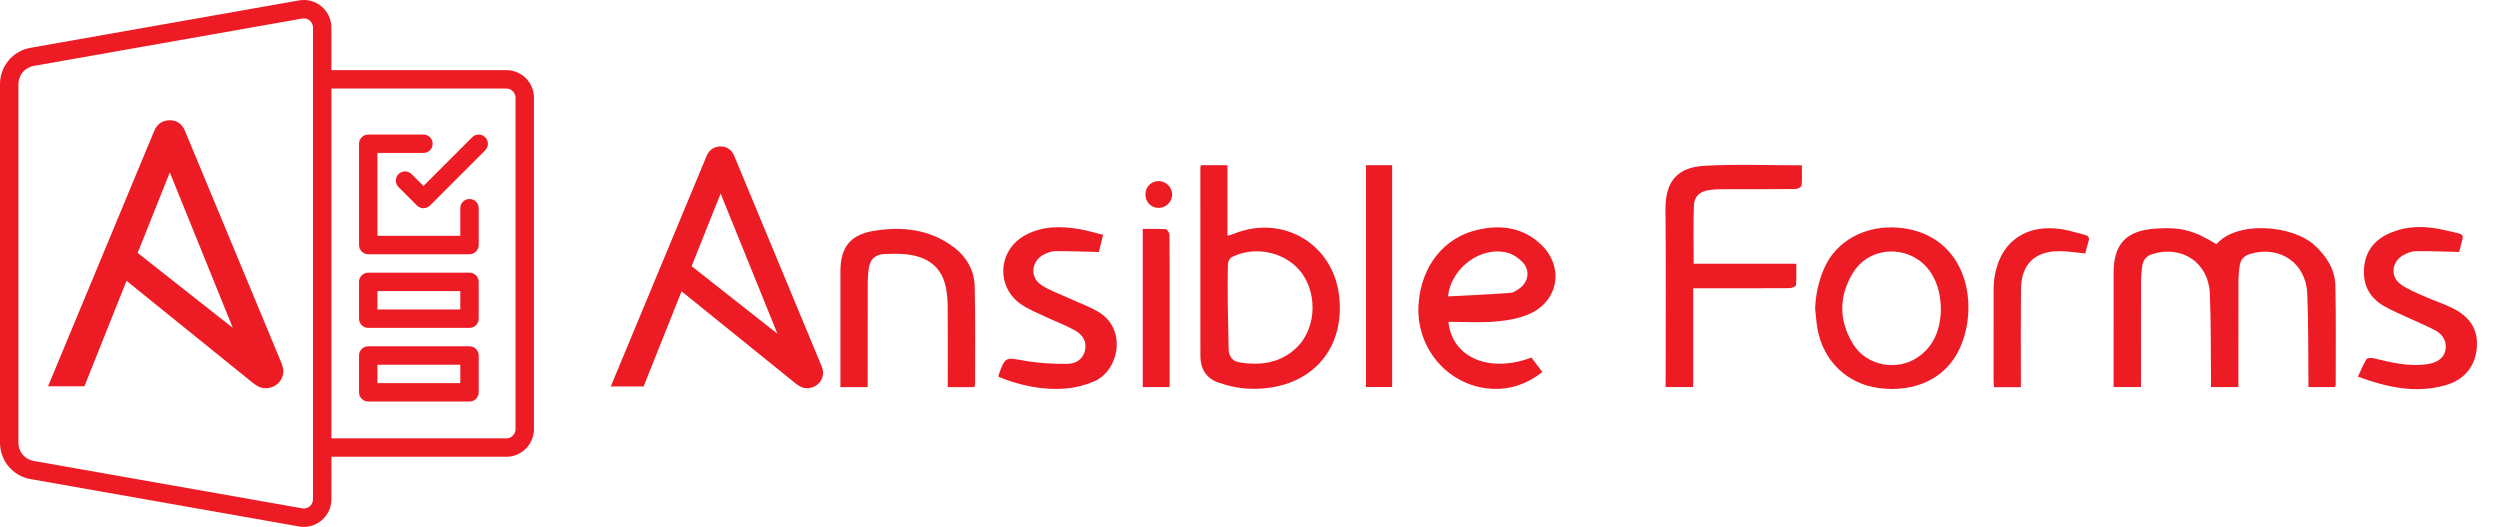 <?xml version="1.0" encoding="utf-8"?>
<!-- Generator: Adobe Illustrator 16.0.0, SVG Export Plug-In . SVG Version: 6.00 Build 0)  -->
<!DOCTYPE svg PUBLIC "-//W3C//DTD SVG 1.1//EN" "http://www.w3.org/Graphics/SVG/1.1/DTD/svg11.dtd">
<svg version="1.1" id="Layer_1" xmlns="http://www.w3.org/2000/svg" xmlns:xlink="http://www.w3.org/1999/xlink" x="0px" y="0px"
	 width="2172.5px" height="457.852px" viewBox="24 27.071 2172.5 457.852" enable-background="new 24 27.071 2172.5 457.852"
	 xml:space="preserve">
<path fill="#ED1C24" d="M464,88H312V51.078c0-7.112-3.13-13.823-8.578-18.391c-4.086-3.433-9.121-5.367-14.344-5.594
	c-1.74-0.076-3.496,0.029-5.25,0.344L50.437,68.625C35.118,71.329,24,84.58,24,100.141v311.734c0,15.552,11.118,28.804,26.438,31.5
	l233.391,41.188c1.393,0.247,2.796,0.359,4.188,0.359c5.601,0,11.047-1.946,15.406-5.609c5.448-4.568,8.578-11.279,8.578-18.391V424
	h152c13.232,0,24-10.769,24-24V112C488,98.768,477.232,88,464,88z M296,460.922c0,3.239-1.795,5.244-2.859,6.141
	c-1.063,0.896-3.323,2.302-6.531,1.75L53.219,427.625C45.563,426.273,40,419.644,40,411.86V100.141
	c0-7.784,5.563-14.414,13.219-15.766l233.375-41.188c0.803-0.134,1.555-0.147,2.234-0.078c2.04,0.207,3.515,1.165,4.313,1.844
	c1.072,0.88,2.859,2.885,2.859,6.125V460.922z M472,400c0,4.416-3.592,8-8,8h-88h-64V104h64h88c4.408,0,8,3.584,8,8V400z"/>
<path fill="#ED1C24" d="M344,144c-4.415,0-8,3.576-8,8v88c0,4.424,3.585,8,8,8h88c4.416,0,8-3.576,8-8v-32c0-4.424-3.584-8-8-8
	c-4.415,0-8,3.576-8,8v24h-72v-72h40c4.416,0,8-3.576,8-8s-3.584-8-8-8H344z"/>
<path fill="#ED1C24" d="M440,144c-2.046,0-4.092,0.779-5.656,2.344L392,188.688l-10.344-10.344c-3.128-3.128-8.184-3.128-11.313,0
	c-3.128,3.128-3.128,8.185,0,11.313l16,16c1.561,1.56,3.608,2.344,5.656,2.344c2.049,0,4.097-0.784,5.656-2.344l48-48
	c3.129-3.128,3.129-8.185,0-11.313C444.093,144.78,442.047,144,440,144z"/>
<path fill="#ED1C24" d="M432,264h-88c-4.415,0-8,3.576-8,8v32c0,4.424,3.585,8,8,8h88c4.416,0,8-3.576,8-8v-32
	C440,267.576,436.416,264,432,264z M424,296h-72v-16h72V296z"/>
<path fill="#ED1C24" d="M432,328h-88c-4.415,0-8,3.576-8,8v32c0,4.424,3.585,8,8,8h88c4.416,0,8-3.576,8-8v-32
	C440,331.576,436.416,328,432,328z M424,360h-72v-16h72V360z"/>
<path fill="#ED1C24" d="M171.567,176.899l54.731,135.082l-82.671-65.119L171.567,176.899z M268.795,343.099l-84.187-202.603
	c-2.402-5.843-7.21-8.935-13.042-8.935c-5.843,0-10.998,3.091-13.402,8.935L65.763,362.727h31.609L133.95,271.1l109.155,88.184
	c4.391,3.552,7.558,5.156,11.677,5.156c8.247,0,15.454-6.181,15.454-15.104C270.236,347.881,269.722,345.575,268.795,343.099
	L268.795,343.099z"/>
<path fill="#ED1C24" d="M650.218,195.242l49.379,121.869l-74.586-58.749L650.218,195.242z M737.935,345.186L661.983,162.4
	c-2.167-5.271-6.504-8.061-11.766-8.061c-5.271,0-9.922,2.789-12.091,8.061l-83.363,200.495h28.518l33-82.665l98.478,79.558
	c3.962,3.205,6.819,4.652,10.536,4.652c7.439,0,13.941-5.576,13.941-13.627C739.236,349.501,738.772,347.42,737.935,345.186
	L737.935,345.186z"/>
<path fill-rule="evenodd" clip-rule="evenodd" fill="#ED1C24" d="M2053.169,363.422c-7.392,0-14.844,0-23.143,0
	c0-2.575,0.023-4.95-0.004-7.323c-0.285-24.714,0.056-49.456-1.042-74.134c-1.186-26.632-24.223-41.926-49.828-34.175
	c-5.04,1.526-8.059,4.934-8.825,9.946c-0.735,4.823-1.089,9.75-1.106,14.632c-0.1,27.792-0.05,55.584-0.05,83.377
	c0,2.415,0,4.831,0,7.682c-8.068,0-15.52,0-23.801,0c0-2.589,0.024-4.967-0.003-7.344c-0.283-24.714,0.049-49.456-1.035-74.135
	c-1.172-26.685-24.156-41.953-49.784-34.146c-5.035,1.533-8.055,4.958-8.849,9.946c-0.766,4.816-1.127,9.745-1.145,14.627
	c-0.103,27.995-0.051,55.991-0.053,83.988c0,2.21,0,4.421,0,7.063c-8.072,0-15.521,0-23.793,0c0-2.396,0-4.571,0-6.747
	c0-30.856-0.016-61.713,0.006-92.572c0.018-24.952,10.956-36.583,35.991-38.345c22.177-1.56,33.526,1.315,53.372,13.521
	c18.046-20.807,66.37-16.637,85.477,1.081c10.361,9.609,17.588,20.915,17.895,35.06c0.62,28.593,0.263,57.21,0.283,85.816
	C2053.733,361.823,2053.441,362.406,2053.169,363.422z"/>
<path fill-rule="evenodd" clip-rule="evenodd" fill="#ED1C24" d="M1067.474,170.616c7.832,0,15.133,0,23.186,0
	c0,20.304,0,40.414,0,61.37c2.371-0.729,3.862-1.064,5.257-1.635c42.572-17.427,86.659,8.499,91.811,54.008
	c5.47,48.309-26.851,82.148-77.682,80.542c-9.397-0.297-19.081-2.456-27.95-5.648c-9.767-3.516-14.951-11.729-14.957-22.507
	c-0.035-54.383-0.035-108.766-0.033-163.148C1067.105,172.81,1067.295,172.021,1067.474,170.616z M1091.68,330.572
	c0.122,5.544,3.092,10.319,8.714,11.288c18.018,3.105,35.246,1.035,49.37-11.751c17.205-15.572,19.734-44.956,6.188-64.713
	c-12.805-18.672-40.302-25.518-61.374-14.975c-1.775,0.887-3.43,3.92-3.49,6.005c-0.338,11.437-0.161,22.887-0.161,34.333"/>
<path fill-rule="evenodd" clip-rule="evenodd" fill="#ED1C24" d="M1495.351,363.415c-8.044,0-15.494,0-23.907,0
	c0-2.504,0-4.874,0-7.244c0-48.865,0.401-97.734-0.155-146.594c-0.316-27.781,13-37.294,34.371-38.471
	c27.686-1.524,55.519-0.372,84.164-0.372c0,5.99,0.3,11.861-0.248,17.653c-0.111,1.182-3.396,2.931-5.234,2.95
	c-20.852,0.211-41.707,0.102-62.562,0.167c-4.079,0.013-8.201,0.102-12.227,0.684c-8.238,1.189-13.217,5.272-13.542,13.427
	c-0.666,16.673-0.2,33.393-0.2,50.658c29.576,0,58.927,0,89.173,0c0,6.586,0.279,12.65-0.264,18.641
	c-0.096,1.053-3.629,2.553-5.583,2.566c-25.351,0.174-50.705,0.116-76.058,0.116c-2.378,0-4.756,0-7.729,0
	C1495.351,306.692,1495.351,334.829,1495.351,363.415z"/>
<path fill-rule="evenodd" clip-rule="evenodd" fill="#ED1C24" d="M1354.81,337.773c2.979,3.94,6.03,7.977,9.523,12.599
	c-13.534,10.547-28.487,15.716-45.151,14.492c-37.151-2.729-64.924-35.521-62.481-73.129c2.166-33.349,22.141-58.676,52.298-65.203
	c19.981-4.324,38.908-1.595,54.271,13.138c19.833,19.021,15.429,48.398-9.513,59.897c-9.173,4.228-19.886,6.051-30.07,6.914
	c-13.555,1.147-27.28,0.282-40.986,0.282C1285.743,337.772,1318.252,351.628,1354.81,337.773z M1282.32,284.647
	c18.258-0.974,36.235-1.775,54.181-3.054c2.8-0.2,5.691-2.235,8.115-4.005c7.657-5.596,9.14-15.442,2.728-22.433
	c-3.285-3.579-7.878-6.81-12.479-8.184C1312.172,240.196,1285.097,259.02,1282.32,284.647z"/>
<path fill-rule="evenodd" clip-rule="evenodd" fill="#ED1C24" d="M1601.33,295.078c0.523-12.453,3.156-23.745,7.684-34.401
	c10.498-24.703,36.578-38.155,64.666-35.757c45.534,3.888,64.542,41.701,60.281,79.486c-0.987,8.755-3.396,17.748-7.096,25.729
	c-11.931,25.739-38.566,38.289-70.226,34.158c-27.294-3.562-48.067-23.38-53.174-51.022
	C1602.359,307.279,1602.022,301.147,1601.33,295.078C1600.868,294.908,1601.791,295.248,1601.33,295.078z M1710.652,297.114
	c-0.111-12.783-2.422-22.815-8-31.944c-15.446-25.273-52.517-26.354-68.186-1.351c-12.65,20.186-12.686,41.591-0.312,62.015
	c11.778,19.44,39.07,24.336,57.491,10.944C1705.775,326.505,1710.082,311.515,1710.652,297.114z"/>
<path fill-rule="evenodd" clip-rule="evenodd" fill="#ED1C24" d="M754.331,262.619c0.021-20.433,8.5-31.539,28.664-34.883
	c24.716-4.1,48.643-1.656,69.531,13.927c11.422,8.522,18.172,20.353,18.499,34.532c0.649,28.195,0.294,56.412,0.325,84.62
	c0,0.773-0.342,1.548-0.606,2.67c-7.541,0-15,0-23.135,0c0-2.474,0-4.661,0-6.85c-0.002-20.85,0.101-41.701-0.079-62.55
	c-0.048-5.692-0.434-11.479-1.546-17.049c-3.544-17.752-15.574-27.421-35.939-29.084c-5.688-0.465-11.448-0.436-17.152-0.161
	c-8.457,0.407-12.676,4.272-13.923,12.623c-0.631,4.225-0.893,8.539-0.903,12.813c-0.078,27.801-0.041,55.602-0.041,83.403
	c0,2.183,0,4.368,0,6.836c-8.218,0-15.671,0-23.705,0"/>
<path fill-rule="evenodd" clip-rule="evenodd" fill="#ED1C24" d="M891.828,354.6c0-1.352-0.059-1.577,0.008-1.757
	c5.896-15.978,5.769-15.254,22.273-12.333c12.122,2.147,24.641,2.833,36.974,2.754c9.2-0.061,14.354-5.011,15.823-11.844
	c1.483-6.899-1.295-13.211-9.321-17.553c-8.4-4.542-17.438-7.896-26.093-11.987c-6.805-3.216-13.935-6.063-20.084-10.289
	c-22.094-15.186-20.297-46.971,3.25-59.972c15.094-8.333,31.376-8.205,47.772-5.367c6.583,1.139,13.023,3.106,20.159,4.851
	c-1.443,5.946-2.711,11.167-3.634,14.967c-13.2-0.312-25.549-0.824-37.893-0.749c-3.313,0.021-6.852,1.367-9.882,2.904
	c-10.969,5.568-12.566,19.767-2.311,26.501c7.737,5.082,16.824,8.112,25.325,12.026c7.947,3.658,16.259,6.683,23.81,11.026
	c25.774,14.83,18.569,51.242-2.977,60.624c-7.53,3.279-15.919,5.488-24.091,6.217C930.48,366.447,910.825,362.224,891.828,354.6z"/>
<path fill-rule="evenodd" clip-rule="evenodd" fill="#ED1C24" d="M2161.288,246.037c-13.489-0.302-25.839-0.907-38.172-0.661
	c-3.851,0.076-8.034,1.828-11.411,3.887c-9.448,5.759-10.521,18.2-1.656,24.729c5.973,4.398,13.168,7.237,20.021,10.317
	c8.173,3.673,16.785,6.412,24.816,10.349c15.899,7.795,22.715,19.182,21.47,34.431c-1.341,16.406-10.772,28.195-27.624,32.87
	c-25.806,7.157-50.499,1.654-75.689-7.565c2.573-5.49,4.569-10.567,7.373-15.152c0.702-1.147,4.153-1.367,6.072-0.902
	c15.499,3.756,30.948,7.626,47.119,5.143c10.783-1.656,16.498-7.714,15.663-16.733c-0.565-6.113-4.41-10.191-9.392-12.8
	c-7.573-3.963-15.526-7.196-23.282-10.814c-7.011-3.269-14.226-6.201-20.9-10.06c-12.437-7.186-18.391-18.276-17.367-32.706
	c1.021-14.384,8.574-24.448,21.536-30.329c16.428-7.454,33.553-6.719,50.479-2.57c17.783,4.358,14.762,0.971,10.584,18.916
	C2160.851,246.718,2160.404,246.968,2161.288,246.037z"/>
<path fill-rule="evenodd" clip-rule="evenodd" fill="#ED1C24" d="M1211.045,170.641c7.656,0,14.951,0,22.718,0
	c0,64.147,0,128.183,0,192.726c-7.337,0-14.761,0-22.718,0C1211.045,299.314,1211.045,235.303,1211.045,170.641z"/>
<path fill-rule="evenodd" clip-rule="evenodd" fill="#ED1C24" d="M1780.14,363.559c-8.22,0-15.502,0-23.357,0
	c-0.138-2.229-0.364-4.186-0.365-6.144c-0.021-25.747-0.029-51.491,0.016-77.236c0.006-3.467,0.07-6.967,0.52-10.396
	c4.158-31.795,26.846-48.604,58.999-43.493c6.619,1.052,13.06,3.228,19.596,4.828c3.151,0.77,4.468,2.373,3.387,5.73
	c-1.11,3.456-1.905,7.015-2.823,10.473c-7.699-0.719-14.943-1.929-22.195-1.977c-21.722-0.139-33.48,11.392-33.693,33.135
	c-0.256,25.947-0.074,51.898-0.082,77.849C1780.139,358.556,1780.14,360.784,1780.14,363.559z"/>
<path fill-rule="evenodd" clip-rule="evenodd" fill="#ED1C24" d="M1040.405,363.418c-8.048,0-15.495,0-23.368,0
	c0-45.659,0-91.113,0-137.398c6.787,0,13.483-0.26,20.121,0.238c1.201,0.09,3.081,3.271,3.104,5.045
	c0.232,17.772,0.143,35.549,0.143,53.324c0.001,23.905,0,47.81,0,71.714C1040.405,358.55,1040.405,360.759,1040.405,363.418z"/>
<path fill-rule="evenodd" clip-rule="evenodd" fill="#ED1C24" d="M1019.384,195.913c0.062-6.533,5.295-11.671,11.716-11.501
	c6.398,0.17,11.665,5.608,11.516,11.891c-0.154,6.392-5.461,11.485-11.909,11.426
	C1024.236,207.67,1019.324,202.543,1019.384,195.913z"/>
</svg>
